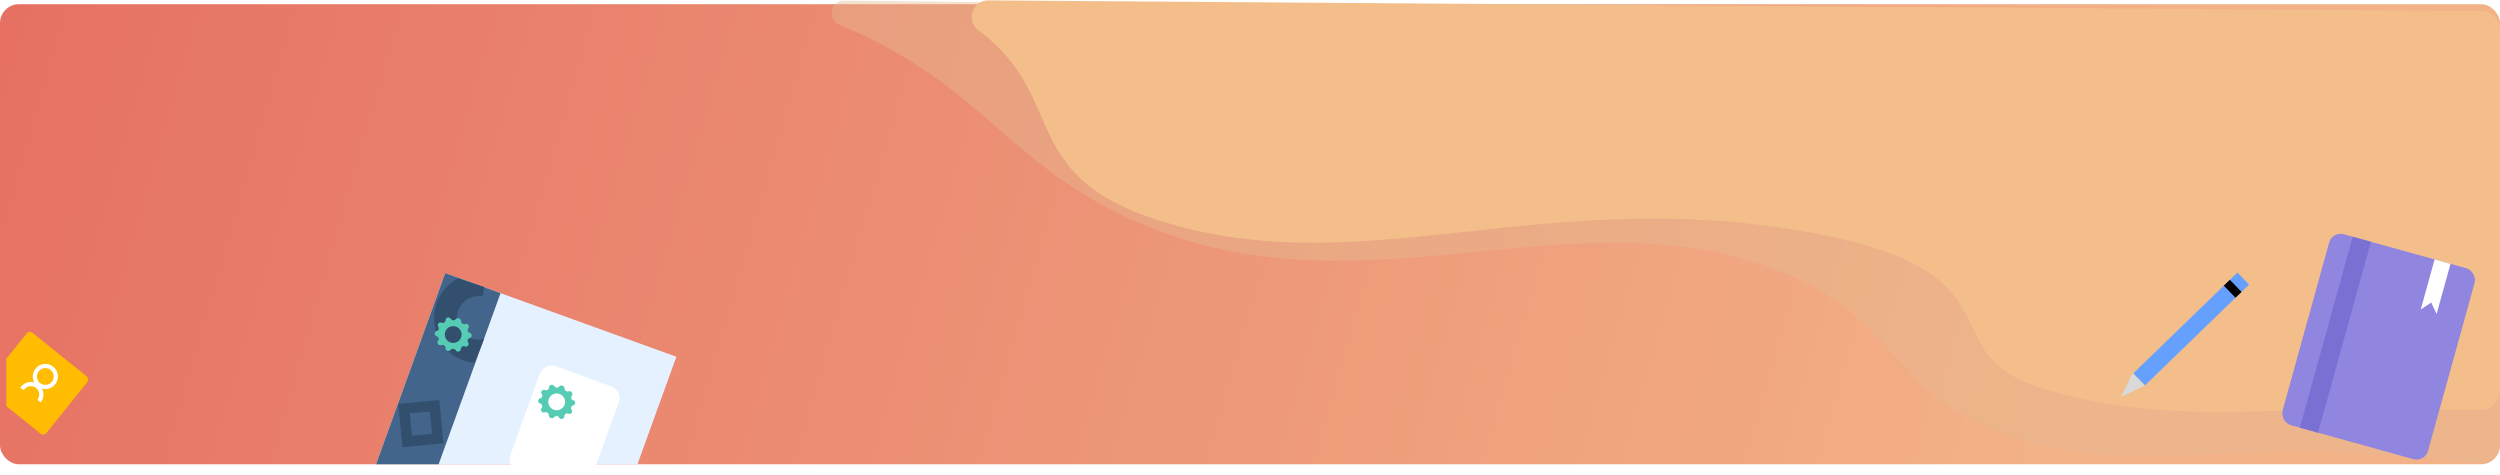 <svg width="1190" height="226" viewBox="0 0 1190 226" fill="none" xmlns="http://www.w3.org/2000/svg">
<rect y="2" width="1190" height="219" rx="9" fill="url(#paint0_linear_109_2)"/>
<path d="M557.118 111.844C481.239 85.429 472.492 41.488 399.52 11.83C393.619 9.431 395.297 0.268 401.667 0.33L1181.09 7.978C1186.02 8.027 1190 12.042 1190 16.978V211.232C1190 216.493 1185.53 220.634 1180.28 220.212C1166.14 219.073 1139.48 216.958 1120.32 215.623C1056.03 211.141 1012.51 226.515 955.261 207.019C902.413 189.023 903.938 154.342 854.896 132.277C758.826 89.055 660.142 147.71 557.118 111.844Z" fill="#E7BA91" fill-opacity="0.43"/>
<path d="M567.354 109.27C479.781 88.38 511.704 48.671 465.769 14.462C459.686 9.932 462.839 0.124 470.424 0.178L1181.06 5.292C1186.01 5.328 1190 9.347 1190 14.292V186.057C1190 190.994 1186.03 195.008 1181.09 195.039C1169.47 195.113 1148.86 195.194 1133.95 194.971C1071.8 194.045 1031.97 201.704 975.446 185.866C913.44 168.492 970.191 128.017 853.719 109.27C737.246 90.522 654.927 130.159 567.354 109.27Z" fill="#F4BE8B"/>
<rect x="1110.18" y="110" width="71.847" height="94.299" rx="5.613" transform="rotate(15.49 1110.18 110)" fill="#9086E0"/>
<rect x="1119.92" y="112.698" width="8.981" height="94.299" transform="rotate(15.49 1119.92 112.698)" fill="#7A6FD3"/>
<rect x="1158.87" y="123.491" width="7.858" height="24.697" transform="rotate(15.49 1158.87 123.491)" fill="white"/>
<path d="M1157.26 144.014L1160.12 150.05L1151.69 147.714L1157.26 144.014Z" fill="#9086E0"/>
<path fill-rule="evenodd" clip-rule="evenodd" d="M3 193.313L19.297 206.391C20.159 207.083 21.417 206.945 22.109 206.083L41.511 181.906C42.202 181.044 42.065 179.786 41.203 179.094L15.466 158.44C14.604 157.749 13.345 157.887 12.654 158.748L3 170.778V193.313Z" fill="#FFBC00"/>
<path d="M26.267 182.974C24.193 185.559 20.417 185.972 17.832 183.898C15.248 181.825 14.834 178.048 16.908 175.464C18.982 172.879 22.759 172.465 25.343 174.539C27.927 176.613 28.341 180.39 26.267 182.974ZM18.479 176.724C17.101 178.441 17.376 180.95 19.093 182.328C20.81 183.706 23.319 183.431 24.697 181.714C26.075 179.997 25.8 177.488 24.083 176.11C22.366 174.732 19.857 175.007 18.479 176.724Z" fill="white"/>
<path d="M19.383 191.553C19.894 190.916 20.27 190.181 20.487 189.394C20.704 188.606 20.758 187.782 20.646 186.973C20.534 186.164 20.257 185.386 19.834 184.687C19.41 183.988 18.848 183.384 18.182 182.91C17.517 182.436 16.761 182.103 15.962 181.932C15.164 181.76 14.338 181.754 13.537 181.913C12.735 182.071 11.975 182.392 11.301 182.855C10.628 183.319 10.057 183.915 9.622 184.606L11.328 185.678C11.616 185.218 11.996 184.822 12.443 184.514C12.89 184.207 13.396 183.993 13.928 183.888C14.46 183.782 15.009 183.787 15.54 183.901C16.07 184.014 16.572 184.236 17.015 184.55C17.457 184.865 17.83 185.267 18.112 185.731C18.393 186.195 18.577 186.712 18.651 187.25C18.726 187.787 18.69 188.335 18.546 188.858C18.401 189.381 18.152 189.87 17.812 190.293L19.383 191.553Z" fill="white"/>
<path fill-rule="evenodd" clip-rule="evenodd" d="M321.954 169.821L211.939 130L179 221H303.429L321.954 169.821Z" fill="#E5F1FF"/>
<path fill-rule="evenodd" clip-rule="evenodd" d="M238.267 139.53L211.939 130L179 221H208.778L238.267 139.53Z" fill="#43658B"/>
<g filter="url(#filter0_d_109_2)">
<path fill-rule="evenodd" clip-rule="evenodd" d="M260.607 169.36C257.491 168.232 254.051 169.844 252.923 172.96L238.968 211.512C237.84 214.628 239.452 218.068 242.568 219.196L246.979 220.792H278.149L290.535 186.574C291.663 183.458 290.051 180.018 286.935 178.89L260.607 169.36Z" fill="white"/>
</g>
<path fill-rule="evenodd" clip-rule="evenodd" d="M268.719 184.92C268.721 183.577 267.041 182.969 266.183 184.002C265.591 184.716 264.486 184.687 263.932 183.943L263.727 183.669C262.967 182.649 261.346 183.176 261.331 184.448C261.32 185.361 260.414 185.992 259.554 185.685L259.343 185.61C258.151 185.184 257.126 186.557 257.873 187.578C258.412 188.315 258.033 189.362 257.147 189.584C255.919 189.89 255.828 191.601 257.016 192.037L257.227 192.114C258.084 192.429 258.377 193.493 257.801 194.202C256.998 195.189 257.906 196.631 259.143 196.335L259.475 196.255C260.377 196.038 261.244 196.723 261.243 197.65C261.241 198.993 262.921 199.601 263.779 198.568C264.371 197.855 265.476 197.883 266.03 198.627L266.234 198.901C266.995 199.921 268.616 199.394 268.631 198.122C268.642 197.209 269.548 196.578 270.408 196.885L270.619 196.96C271.811 197.386 272.836 196.014 272.089 194.992C271.55 194.255 271.929 193.208 272.814 192.987C274.042 192.68 274.134 190.969 272.946 190.533L272.735 190.456C271.878 190.142 271.585 189.077 272.161 188.368C272.964 187.381 272.056 185.939 270.819 186.236L270.486 186.315C269.584 186.532 268.717 185.847 268.719 184.92ZM263.62 195.046C265.697 195.798 267.99 194.724 268.742 192.646C269.494 190.569 268.42 188.276 266.342 187.524C264.265 186.772 261.972 187.846 261.22 189.924C260.468 192.001 261.542 194.294 263.62 195.046Z" fill="#56CCB5"/>
<rect x="192.332" y="194.515" width="14.606" height="15.691" transform="rotate(-5.393 192.332 194.515)" stroke="#324F6E" stroke-width="5"/>
<path fill-rule="evenodd" clip-rule="evenodd" d="M217.941 132.418C216.541 133.182 215.222 134.105 214.012 135.172C211.577 137.322 209.647 140 208.367 143.004C207.087 146.009 206.492 149.26 206.627 152.512C206.762 155.764 207.623 158.93 209.145 161.771C210.667 164.612 212.81 167.053 215.412 168.909C218.013 170.764 221.004 171.985 224.158 172.48C224.722 172.568 225.289 172.633 225.857 172.674L230.441 161.234C228.987 161.675 227.459 161.783 225.968 161.549C224.44 161.31 222.992 160.719 221.732 159.82C220.472 158.921 219.434 157.739 218.697 156.364C217.96 154.988 217.543 153.454 217.478 151.879C217.412 150.305 217.701 148.73 218.32 147.275C218.94 145.82 219.875 144.523 221.054 143.482C222.234 142.441 223.626 141.684 225.127 141.269C226.627 140.853 228.195 140.789 229.713 141.082L230.599 136.662L217.941 132.418Z" fill="#324F6E"/>
<path fill-rule="evenodd" clip-rule="evenodd" d="M219.466 152.875C219.468 151.532 217.788 150.924 216.93 151.957C216.338 152.671 215.233 152.642 214.679 151.898L214.475 151.624C213.714 150.604 212.093 151.131 212.078 152.403C212.067 153.316 211.161 153.947 210.301 153.64L210.09 153.565C208.898 153.139 207.873 154.512 208.62 155.533C209.159 156.27 208.78 157.317 207.895 157.539C206.666 157.846 206.575 159.556 207.763 159.992L207.974 160.069C208.831 160.384 209.124 161.449 208.548 162.157C207.745 163.144 208.653 164.587 209.89 164.29L210.222 164.21C211.125 163.993 211.991 164.678 211.99 165.605C211.988 166.948 213.668 167.556 214.526 166.523C215.118 165.81 216.223 165.839 216.777 166.582L216.981 166.856C217.742 167.876 219.363 167.349 219.378 166.077C219.389 165.164 220.295 164.533 221.155 164.84L221.366 164.916C222.558 165.341 223.583 163.969 222.836 162.947C222.297 162.21 222.676 161.163 223.561 160.942C224.789 160.635 224.881 158.924 223.693 158.488L223.482 158.411C222.625 158.097 222.332 157.032 222.908 156.323C223.711 155.336 222.803 153.894 221.566 154.191L221.233 154.27C220.331 154.487 219.465 153.802 219.466 152.875ZM214.367 163.001C216.444 163.753 218.737 162.679 219.489 160.602C220.241 158.524 219.167 156.231 217.089 155.479C215.012 154.727 212.719 155.801 211.967 157.879C211.215 159.956 212.289 162.249 214.367 163.001Z" fill="#56CCB5"/>
<rect x="1065" y="129.719" width="8" height="69" transform="rotate(45.929 1065 129.719)" fill="#66A0FF"/>
<rect x="1061.41" y="133.196" width="8" height="4" transform="rotate(45.929 1061.41 133.196)" fill="black"/>
<path d="M1009.55 188.996L1015.12 177.598L1020.94 183.424L1009.55 188.996Z" fill="#D9D9D9"/>
<defs>
<filter id="filter0_d_109_2" x="238.608" y="169" width="56.286" height="56.792" filterUnits="userSpaceOnUse" color-interpolation-filters="sRGB">
<feFlood flood-opacity="0" result="BackgroundImageFix"/>
<feColorMatrix in="SourceAlpha" type="matrix" values="0 0 0 0 0 0 0 0 0 0 0 0 0 0 0 0 0 0 127 0" result="hardAlpha"/>
<feOffset dx="4" dy="5"/>
<feComposite in2="hardAlpha" operator="out"/>
<feColorMatrix type="matrix" values="0 0 0 0 0 0 0 0 0 0 0 0 0 0 0 0 0 0 0.2 0"/>
<feBlend mode="normal" in2="BackgroundImageFix" result="effect1_dropShadow_109_2"/>
<feBlend mode="normal" in="SourceGraphic" in2="effect1_dropShadow_109_2" result="shape"/>
</filter>
<linearGradient id="paint0_linear_109_2" x1="-2.13448e-05" y1="25" x2="945.386" y2="297.921" gradientUnits="userSpaceOnUse">
<stop stop-color="#E67163"/>
<stop offset="1" stop-color="#F3B187"/>
</linearGradient>
</defs>
</svg>
